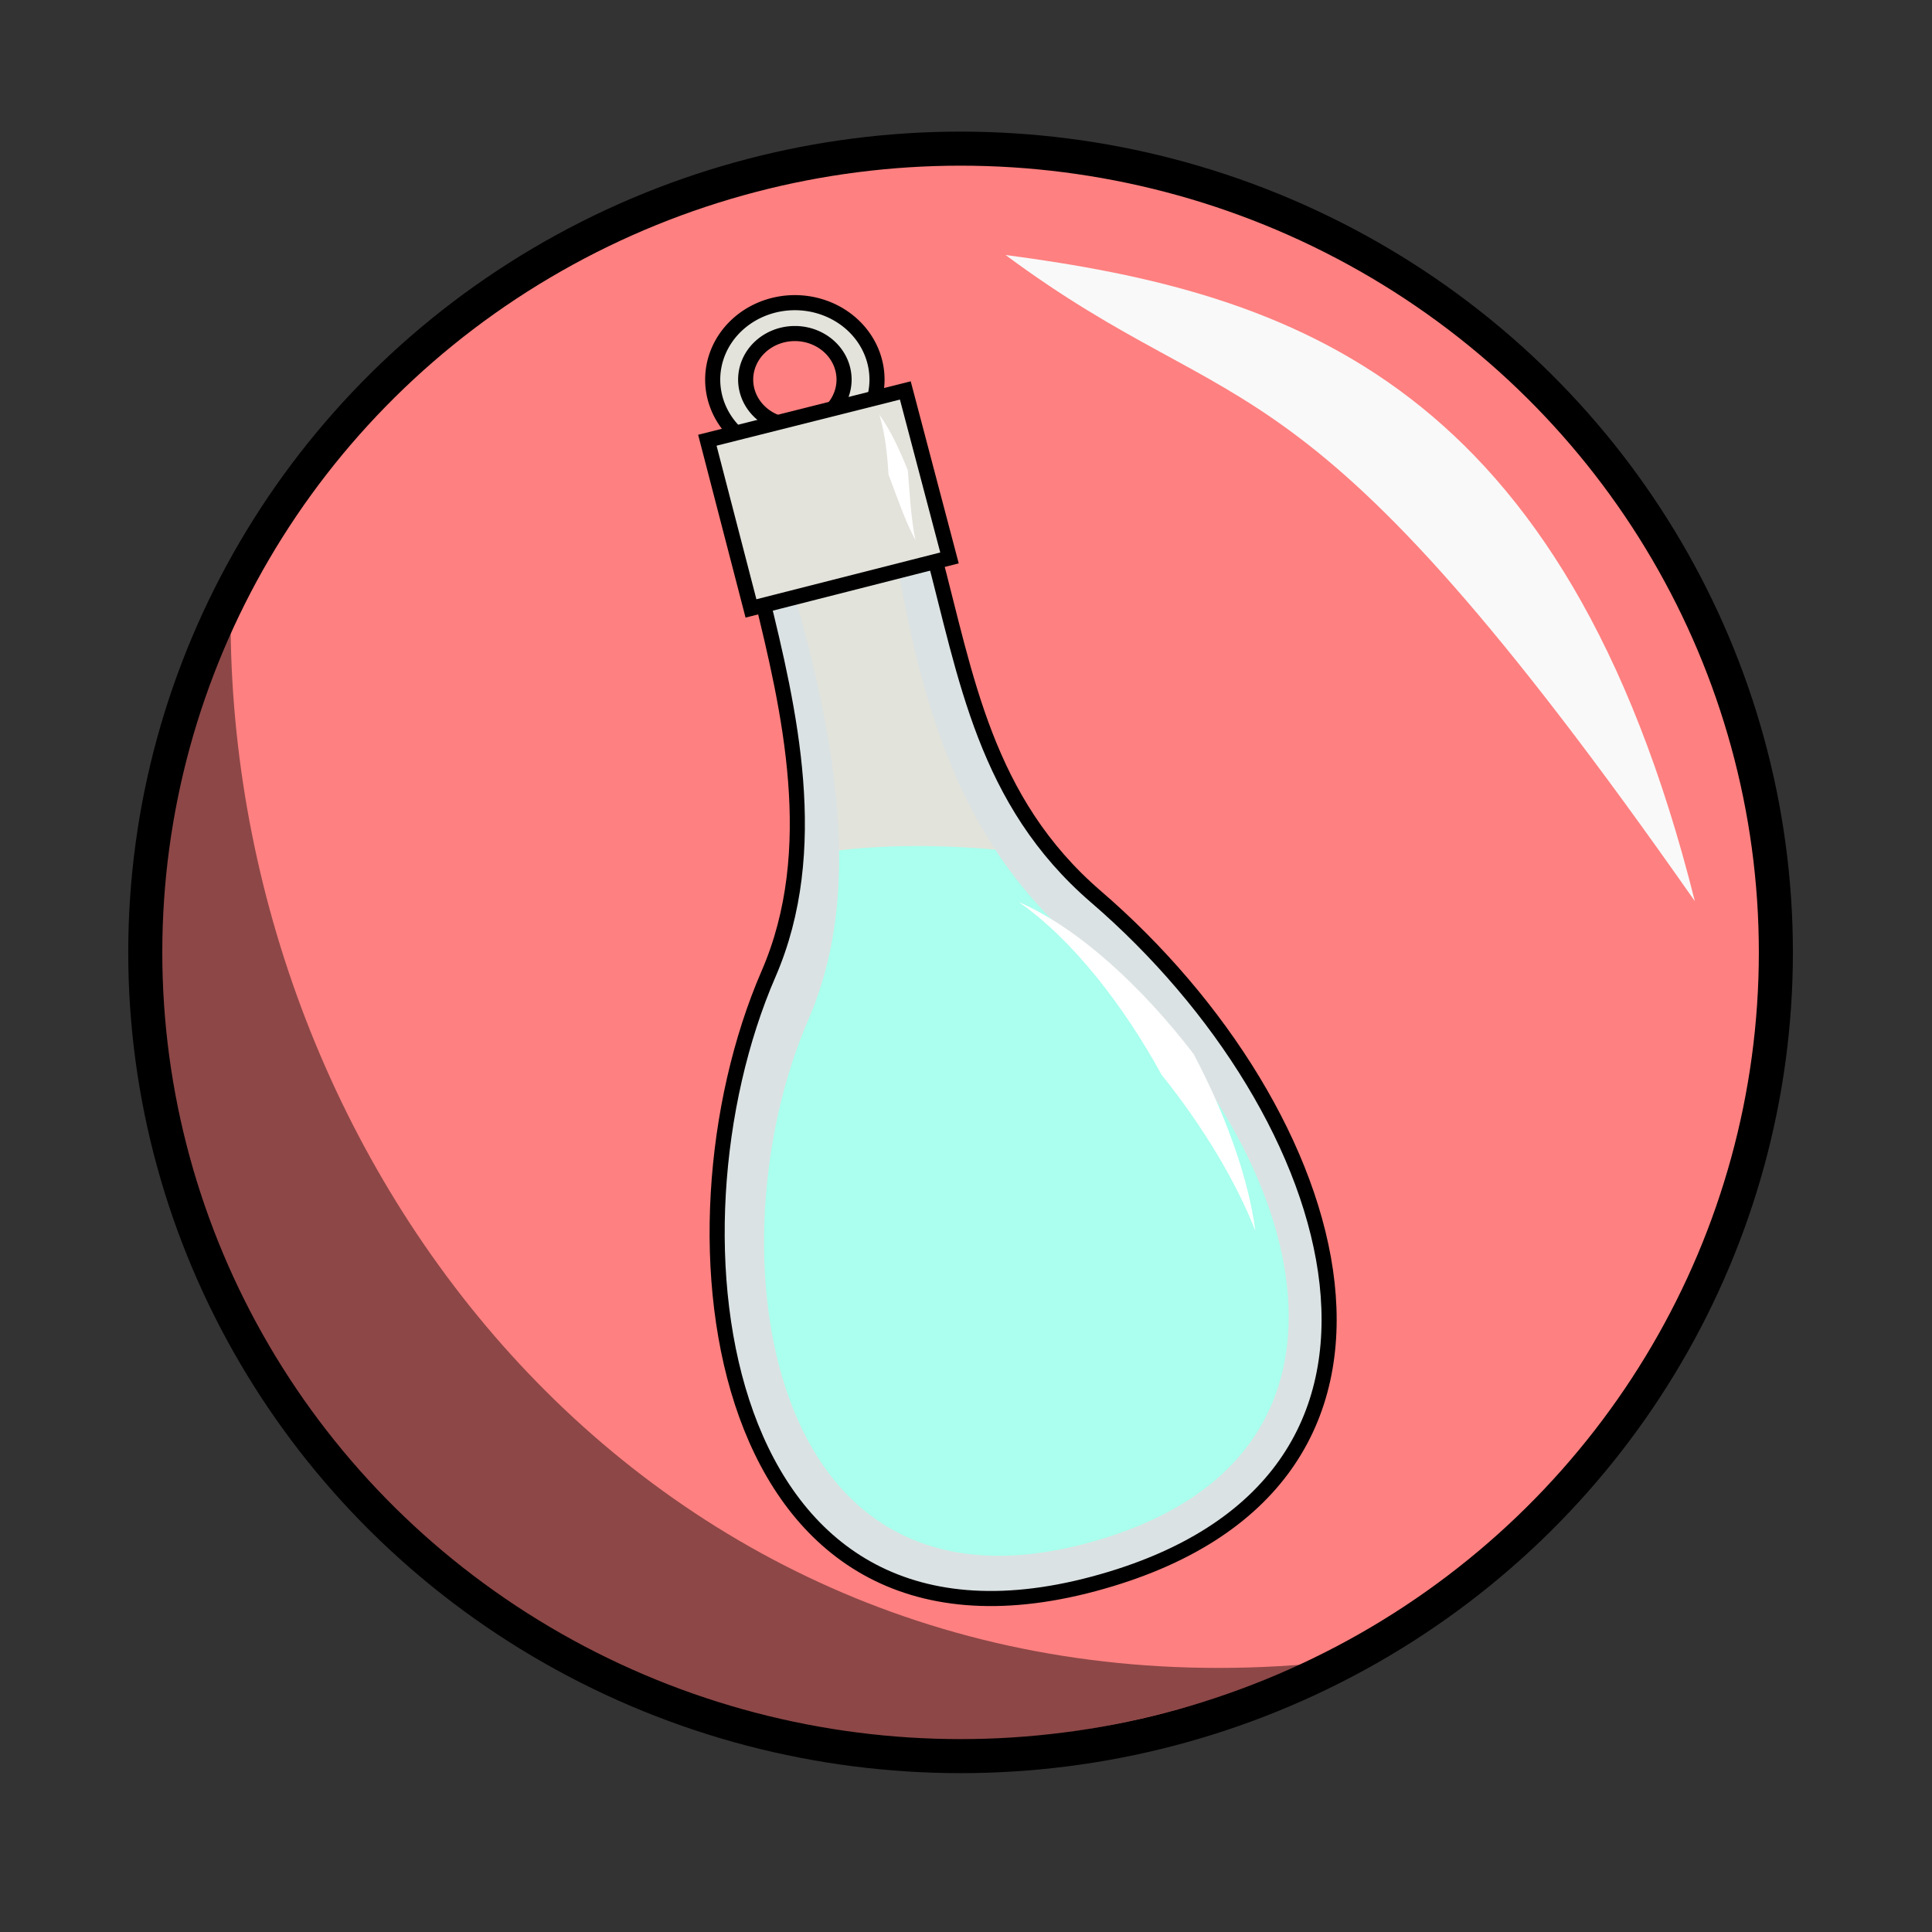 <svg version="1.1" viewBox="0 0 64 64" xmlns="http://www.w3.org/2000/svg">
 <rect x="0" y="0" width="64" height="64" fill="#333333" stroke="none"/>
 <ellipse cx="31.82" cy="31.549" rx="27.008" ry="26.625" fill="#ff8080" stroke="#000" stroke-linecap="round" stroke-linejoin="round" stroke-width="1.128"/>
 <g fill-rule="evenodd">
  <path d="M33.31 8.447c9.544 1.259 18.527 4.22 22.834 21.406C42.96 11.013 41.262 14.34 33.31 8.447z" fill="#f9f9f9"/>
  <path d="M43.352 55.124C18.555 65.584-2.419 42.116 7.64 20.864c.189 18.2 14.228 36.08 35.712 34.26z" fill-opacity=".449"/>
  <path d="M36.241 52.465C23.653 55.843 21.714 40.892 25.46 32.26c1.782-4.108.69-8.75-.25-12.572l5.703-1.387c1.096 4.118 1.709 8.235 5.396 11.408 8.253 7.104 12.178 19.47-.068 22.756z" fill="#dbe2e3" stroke="#000" stroke-width=".5"/>
  <path d="M36.013 51.119c-10.792 2.896-12.454-9.922-9.243-17.323 1.528-3.522 1.355-7.953-.543-14.415l3.487-.769c1.172 7.064 3.196 10.276 6.358 12.997 7.076 6.09 10.44 16.692-.059 19.51z" fill="#e2e3db"/>
 </g>
 <path d="m26.332 10.026a2.722 2.549 0 0 0-2.723 2.549 2.722 2.549 0 0 0 2.723 2.549 2.722 2.549 0 0 0 2.72-2.55 2.722 2.549 0 0 0-2.72-2.548zm0 1.023a1.63 1.526 0 0 1 1.629 1.526 1.63 1.526 0 0 1-1.63 1.525 1.63 1.526 0 0 1-1.63-1.525 1.63 1.526 0 0 1 1.63-1.526z" fill="#e3e2db" stroke="#000" stroke-linecap="round" stroke-width=".5"/>
 <g fill-rule="evenodd">
  <path d="m24.877 20.155 6.576-1.673-1.463-5.548-6.558 1.649z" fill="#e3e2db" stroke="#000" stroke-width=".5"/>
  <path d="M36.013 51.119c-10.792 2.896-12.454-9.922-9.243-17.323.712-1.64 1.054-3.479 1.026-5.627 1.997-.233 3.941-.135 5.17-.026.884 1.345 1.914 2.44 3.106 3.466 7.076 6.09 10.44 16.692-.059 19.51z" fill="#afe"/>
  <path d="M33.745 29.879c1.752 1.215 3.463 3.403 4.735 5.726 1.352 1.68 2.476 3.545 3.107 5.176-.227-1.749-.986-3.862-2.05-5.871-1.705-2.217-3.804-4.165-5.792-5.031zM29.13 13.733c.195.649.261 1.323.303 1.987.283.74.53 1.5.894 2.176-.154-.737-.185-1.528-.256-2.322-.261-.645-.543-1.276-.942-1.841z" fill="#fff"/>
 </g>
</svg>
